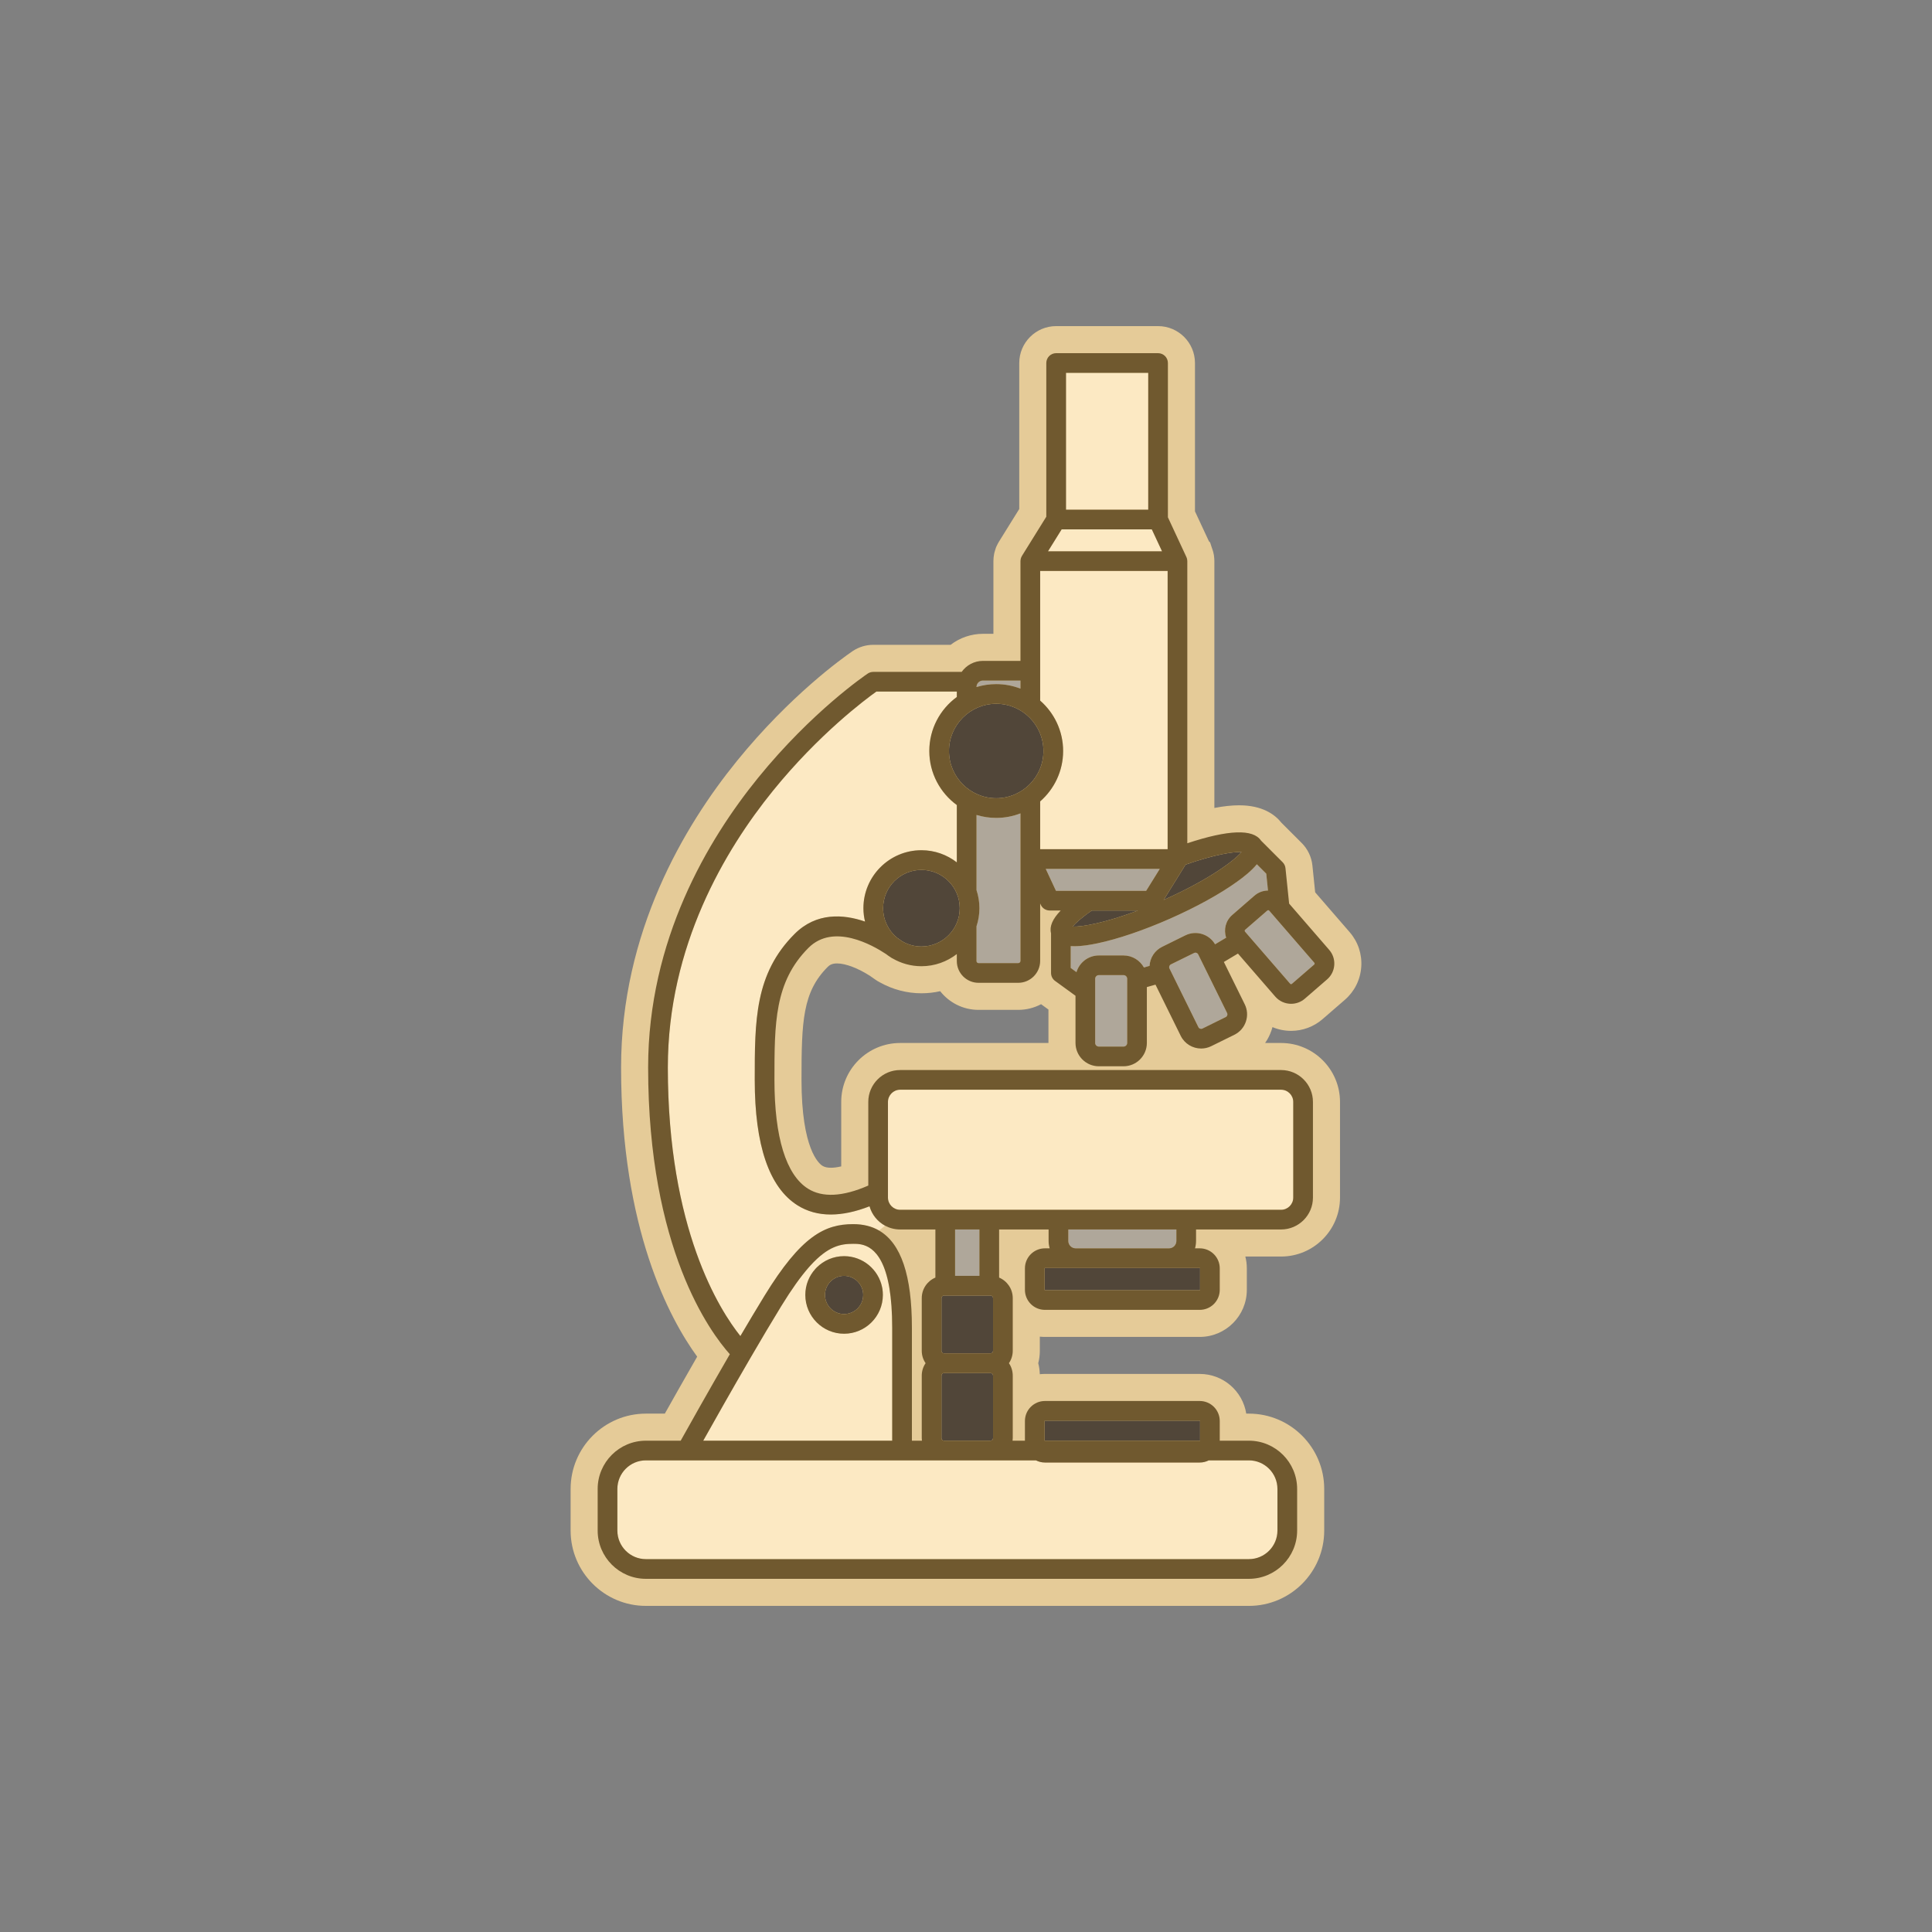<?xml version="1.0" encoding="utf-8"?>
<!-- Generator: Adobe Illustrator 25.4.1, SVG Export Plug-In . SVG Version: 6.00 Build 0)  -->
<svg version="1.1" id="Layer_1" xmlns="http://www.w3.org/2000/svg" xmlns:xlink="http://www.w3.org/1999/xlink" x="0px" y="0px"
	 viewBox="0 0 714 714" style="enable-background:new 0 0 714 714;" xml:space="preserve">
<rect x="0" y="0" width="714" height="714" fill="#808080" stroke="none"/>
<style type="text/css">
	.st0{fill:#E5CB98;}
	.st1{fill:#AFA79A;}
	.st2{fill:#FCE9C3;}
	.st3{fill:#514639;}
	.st4{fill:#70592F;}
	.st5{fill:#808A8C;}
	.st6{fill:#C2EDF9;}
	.st7{fill:#FF6161;}
	.st8{fill:#727B87;}
	.st9{fill:#6D7F99;}
	.st10{fill:#6AACC6;}
</style>
<g id="Layer_6">
	<path class="st0" d="M498.779,344.483l-12.736-14.707l-1.031-9.993
		c-0.336-3.1-1.729-6.016-3.921-8.205l-7.473-7.473
		c-2.503-3.164-7.162-6.494-15.682-6.494c-2.701,0-5.736,0.325-9.146,0.984V207.37
		c0-0.774-0.079-1.38-0.115-1.655l-0.04-0.427l-0.09-0.46
		c-0.191-1.023-0.475-1.823-0.667-2.331l-0.66-2.021l-0.447-0.448l-5.15-11.062
		v-54.806c0-7.521-6.119-13.64-13.641-13.64h-37.66
		c-7.521,0-13.64,6.119-13.64,13.64v53.946l-7.563,12.174
		c-0.308,0.508-0.533,0.968-0.687,1.302c-0.039,0.08-0.283,0.587-0.283,0.587
		l-0.187,0.525c-0.165,0.462-0.289,0.896-0.408,1.366l-0.111,0.435l-0.111,0.614
		l-0.032,0.208c-0.054,0.354-0.167,1.091-0.167,2.052v26.87h-3.87
		c-4.364,0-8.561,1.466-11.954,4.07h-28.576c-2.675,0-5.273,0.778-7.516,2.25
		l-0.205,0.138c-3.671,2.514-22.978,16.282-42.643,40.5
		c-19.541,24.068-42.836,63.26-42.836,113.293c0,59.749,17.947,92.906,28.12,106.887
		c-4.743,8.253-9.018,15.821-11.954,21.053h-6.996
		c-15.34,0-27.82,12.484-27.82,27.83v15.391c0,15.346,12.48,27.83,27.82,27.83
		h222.85c15.346,0,27.83-12.484,27.83-27.83v-15.391
		c0-15.346-12.484-27.83-27.83-27.83h-0.98
		c-1.308-8.301-8.518-14.67-17.189-14.67h-57.21
		c-0.641,0-1.274,0.035-1.897,0.103c-0.039-1.385-0.234-2.749-0.578-4.07
		c0.388-1.487,0.586-3.028,0.586-4.592v-5.222
		c0.621,0.067,1.251,0.102,1.89,0.102h57.21c9.595,0,17.4-7.806,17.4-17.4
		v-7.949c0-1.505-0.192-2.967-0.554-4.36H473.439
		c12.01,0,21.78-9.767,21.78-21.771v-35.38c0-12.004-9.771-21.77-21.78-21.77
		h-5.897c0.994-1.419,1.789-2.984,2.357-4.666
		c0.135-0.397,0.256-0.798,0.363-1.199c2.153,0.904,4.491,1.385,6.887,1.385
		c4.28,0,8.411-1.543,11.618-4.331l8.189-7.095
		c3.6-3.094,5.771-7.412,6.116-12.164
		C503.416,352.635,501.884,348.046,498.779,344.483z M309.349,356.049
		c3.165,0,7.851,1.788,12.286,4.68c0.569,0.429,1.167,0.848,1.784,1.249
		c0.568,0.407,1.169,0.771,1.795,1.085c4.692,2.63,9.979,4.018,15.315,4.018
		c2.358,0,4.677-0.26,6.93-0.77c3.302,4.198,8.427,6.899,14.17,6.899h14.67
		c3.05,0,5.926-0.758,8.45-2.096l2.72,1.979c0,0,0,12.351,0,12.357h-54.811
		c-12.004,0-21.77,9.766-21.77,21.77v23.834
		c-1.644,0.389-2.894,0.503-3.796,0.503c-1.349,0-2.388-0.24-3.166-0.729
		c-1.289-0.812-7.718-6.155-7.718-31.738c0-21.654,0.411-32.474,9.657-41.735
		C306.546,356.677,307.437,356.049,309.349,356.049z"/>
	<g>
		<g>
			<path class="st1" d="M434.748,454.37v4.23c0,1.51-1.22,2.74-2.72,2.74h-34.49
				c-1.51,0-2.73-1.23-2.73-2.74v-4.23H434.748z"/>
			<rect x="352.968" y="454.37" class="st1" width="8.99" height="17.14"/>
			<path class="st1" d="M467.968,322.88l0.64,6.24c-1.83,0.01-3.59,0.66-5,1.88
				l-8.2,7.13c-2.48,2.13-3.26,5.49-2.25,8.4l-4.11,2.45
				c-2.2-3.78-7-5.27-10.98-3.31l-8.57,4.23
				c-2.8,1.38-4.5,4.13-4.66,7.05l-2.08,0.6
				c-1.49-2.65-4.3-4.45-7.55-4.45h-9.11c-3.9,0-7.21,2.61-8.27,6.17
				l-2.13-1.55v-8.07c0.45,0.03,0.91,0.04,1.37,0.04
				c2.82,0,5.87-0.52,8.5-1.07c7.59-1.59,17.12-4.83,26.84-9.12
				s18.54-9.16,24.82-13.69c2.49-1.78,5.29-4,7.26-6.41L467.968,322.88z"/>
			<path class="st1" d="M485.718,355.79c0.1,0.1,0.13,0.22,0.12,0.35
				c0,0.13-0.06,0.24-0.16,0.32l-8.22,7.12
				c-0.19,0.18-0.49,0.16-0.67-0.04l-16.68-19.25
				c-0.16-0.2-0.14-0.5,0.05-0.67l8.22-7.13
				c0.09-0.07,0.19-0.11,0.31-0.11c0.01,0,0.03,0,0.04,0
				c0.13,0.01,0.23,0.07,0.33,0.17L485.718,355.79z"/>
			<path class="st1" d="M453.488,374.37c0.17,0.34,0.13,0.66,0.06,0.86
				c-0.08,0.21-0.22,0.48-0.58,0.65l-8.57,4.23
				c-0.56,0.28-1.25,0.05-1.52-0.52l-10.68-21.66
				c-0.28-0.55-0.05-1.24,0.51-1.52l8.58-4.22
				c0.16-0.08,0.34-0.12,0.5-0.12c0.42,0,0.82,0.24,1.02,0.63
				L453.488,374.37z"/>
			<polygon class="st1" points="428.618,321.11 423.578,329.22 390.248,329.22 386.468,321.11 
							"/>
			<path class="st1" d="M416.568,361.73v23.7c0,0.75-0.61,1.35-1.36,1.35h-9.11
				c-0.75,0-1.36-0.6-1.36-1.35V361.73c0-0.75,0.61-1.36,1.36-1.36h9.11
				C415.958,360.37,416.568,360.98,416.568,361.73z"/>
			<path class="st1" d="M377.128,317.47v37.63c0,0.46-0.37,0.83-0.83,0.83h-14.67
				c-0.41,0-0.75-0.33-0.75-0.74v-12.86c0.7-2.11,1.08-4.35,1.08-6.69
				c0-2.34-0.38-4.58-1.08-6.69v-27.77c2.31,0.7,4.75,1.09,7.29,1.09
				c3.16,0,6.18-0.6,8.96-1.68V317.47z"/>
			<path class="st1" d="M377.128,251.51V254.5c-2.78-1.08-5.8-1.68-8.96-1.68
				c-2.54,0-4.98,0.38-7.29,1.09v-0.02c0-1.31,1.07-2.38,2.38-2.38
				H377.128z"/>
		</g>
		<g>
			<path class="st2" d="M473.438,402.72H332.658c-2.48,0-4.5,2.03-4.5,4.5v35.38
				c0,2.47,2.02,4.5,4.5,4.5h16.67h16.27h25.57h47.22h35.05c2.49,0,4.5-2.03,4.5-4.5
				v-35.38C477.938,404.75,475.928,402.72,473.438,402.72z"/>
			<path class="st2" d="M461.548,539.7h-14.84c-1,0.51-2.13,0.8-3.33,0.8h-57.21
				c-1.19,0-2.31-0.29-3.31-0.8h-16.81h-17.16h-95.18l-0.01,0.01
				c-0.01,0-0.01-0.01-0.03-0.01h-14.97c-5.82,0-10.54,4.74-10.54,10.56
				v15.39c0,5.81,4.72,10.55,10.54,10.55h222.85
				c5.81,0,10.55-4.74,10.55-10.55v-15.39
				C472.098,544.44,467.358,539.7,461.548,539.7z"/>
			<path class="st2" d="M431.518,211.01H384.408v36.86v11.05
				c5.19,4.54,8.49,11.2,8.49,18.63c0,7.42-3.3,14.08-8.49,18.62
				v17.66h47.11V211.01z"/>
			<polygon class="st2" points="425.668,195.63 392.348,195.63 387.308,203.74 429.448,203.74 
							"/>
			<rect x="393.958" y="137.8" class="st2" width="30.39" height="50.56"/>
			<path class="st2" d="M282.518,478.9c13.58-22.16,22.32-26.5,32.81-26.5
				c3.65,0,6.83,0.79,9.54,2.36l2.22-1.79
				c-2.76-1.5-4.87-4.07-5.74-7.16c-5.19,2.02-9.96,3.03-14.3,3.03
				c-4.6,0.01-8.71-1.13-12.31-3.39
				c-10.49-6.6-15.81-22.2-15.81-46.36c0-21.91,0-39.22,14.73-53.94
				c8.05-8.05,18.05-7.32,26.03-4.57c-0.38-1.59-0.6-3.23-0.6-4.94
				c0-11.81,9.62-21.43,21.44-21.43c4.92,0,9.45,1.68,13.08,4.49v-21.18
				c-6.16-4.51-10.17-11.78-10.17-19.97c0-8.2,4.01-15.47,10.17-19.97v-2
				H323.868c-4.03,2.88-21.25,15.71-38.23,36.68
				c-17.72,21.86-38.83,57.35-38.83,102.23c0,59.78,19.18,89.73,26.81,99.27
				C276.668,488.58,279.708,483.48,282.518,478.9z"/>
			<path class="st2" d="M315.328,459.67c-4.66,0-9.26,0.82-15.85,8.05
				c-0.21,0.23-0.42,0.47-0.64,0.72c-2.93,3.35-6.24,7.94-10.12,14.26
				c-3.53,5.76-7.44,12.35-11.26,18.92c-0.05,0.1-0.12,0.21-0.18,0.31
				c-6.98,11.99-13.67,23.86-17.39,30.5h69.84v-41.72
				c0-5.92-0.38-10.7-1.02-14.57c-0.04-0.26-0.08-0.51-0.13-0.76
				C325.748,459.67,318.468,459.67,315.328,459.67z M326.118,476.38
				c0.1,0.72,0.16,1.44,0.16,2.18c0,7.91-6.43,14.34-14.34,14.34
				c-7.89,0-14.32-6.43-14.32-14.34c0-3.7,1.41-7.08,3.72-9.62
				c0.16-0.18,0.33-0.36,0.5-0.53c2.6-2.58,6.17-4.18,10.1-4.18
				c6.92,0,12.71,4.93,14.05,11.45C326.038,475.91,326.078,476.15,326.118,476.38
				z"/>
		</g>
		<g>
			<path class="st3" d="M366.998,508.39v23.08c0,0.53-0.42,0.96-0.95,0.96H348.888
				c-0.53,0-0.96-0.43-0.96-0.96v-23.08c0-0.53,0.43-0.96,0.96-0.96h17.16
				C366.578,507.43,366.998,507.86,366.998,508.39z"/>
			<path class="st3" d="M366.998,479.74v19.46c0,0.53-0.42,0.95-0.95,0.95H348.888
				c-0.53,0-0.96-0.42-0.96-0.95v-19.46c0-0.53,0.43-0.96,0.96-0.96h0.44
				h16.27h0.45C366.578,478.78,366.998,479.21,366.998,479.74z"/>
			<path class="st3" d="M403.518,336.49h17.04c-12.1,4.57-20.56,6.07-24.14,5.95
				C397.378,341.26,399.418,339.31,403.518,336.49z"/>
			<path class="st3" d="M438.148,319.54c10.92-3.83,17.69-4.78,20.7-4.68
				c-2.81,3.33-12.27,10.35-28.8,17.72L438.148,319.54z"/>
			<path class="st3" d="M340.528,321.48c7.81,0,14.16,6.36,14.16,14.16
				c0,7.82-6.35,14.16-14.16,14.16c-2.65,0-5.12-0.74-7.25-2.01
				c-0.37-0.28-0.99-0.73-1.84-1.3c-3.1-2.6-5.07-6.49-5.07-10.85
				C326.368,327.84,332.728,321.48,340.528,321.48z"/>
			<path class="st3" d="M368.168,260.09c9.62,0,17.45,7.83,17.45,17.46
				c0,9.62-7.83,17.45-17.45,17.45s-17.46-7.83-17.46-17.45
				C350.708,267.92,358.548,260.09,368.168,260.09z"/>
			<path class="st3" d="M443.508,468.73v7.95c0,0.07-0.05,0.13-0.13,0.13h-57.21
				c-0.06,0-0.12-0.06-0.12-0.13v-7.95c0-0.07,0.06-0.12,0.12-0.12
				h11.37h34.49h11.35C443.458,468.61,443.508,468.66,443.508,468.73z"/>
			<path class="st3" d="M443.508,525.14v7.29h-57.46v-7.29
				c0-0.06,0.06-0.11,0.12-0.11h57.21
				C443.458,525.03,443.508,525.08,443.508,525.14z"/>
			<path class="st3" d="M311.938,471.51c3.9,0,7.07,3.17,7.07,7.05
				c0,3.9-3.17,7.07-7.07,7.07c-3.88,0-7.05-3.17-7.05-7.07
				C304.888,474.68,308.058,471.51,311.938,471.51z"/>
		</g>
		<path class="st4" d="M326.118,476.38c0.1,0.72,0.16,1.44,0.16,2.18
			c0,7.91-6.43,14.34-14.34,14.34c-7.89,0-14.32-6.43-14.32-14.34
			c0-3.7,1.41-7.08,3.72-9.62c0.16-0.18,0.33-0.36,0.5-0.53
			c2.6-2.58,6.17-4.18,10.1-4.18c6.92,0,12.71,4.93,14.05,11.45
			C326.038,475.91,326.078,476.15,326.118,476.38z M319.008,478.56
			c0-3.88-3.17-7.05-7.07-7.05c-3.88,0-7.05,3.17-7.05,7.05
			c0,3.9,3.17,7.07,7.05,7.07C315.838,485.63,319.008,482.46,319.008,478.56z
			"/>
		<path class="st4" d="M491.218,351.03c1.36,1.56,2.03,3.56,1.88,5.63
			c-0.15,2.06-1.09,3.95-2.66,5.3l-8.22,7.12
			c-1.46,1.27-3.27,1.89-5.07,1.89c-2.17,0-4.33-0.9-5.86-2.67
			l-13.78-15.9l-5.21,3.11l7.72,15.65c0.99,2,1.13,4.29,0.41,6.41
			c-0.72,2.13-2.23,3.84-4.24,4.84l-8.58,4.23
			C446.428,387.22,445.158,387.5,443.908,387.5c-3.1,0-6.09-1.72-7.55-4.68
			l-9.33-18.93l-3.19,0.9v20.64c0,4.76-3.87,8.63-8.63,8.63h-9.11
			c-4.76,0-8.63-3.87-8.63-8.63V368l-7.55-5.49
			c-0.94-0.68-1.49-1.77-1.49-2.94v-14.68
			c-0.64-2.49,0.53-5.25,3.58-8.4h-4.08c-1.41,0-2.7-0.82-3.29-2.09
			l-0.23-0.5v21.2c0,4.47-3.64,8.11-8.11,8.11h-14.67
			c-4.42,0-8.02-3.6-8.02-8.02v-2.6c-3.63,2.8-8.16,4.49-13.08,4.49
			c-3.89,0-7.52-1.06-10.67-2.88c-0.25-0.11-0.49-0.25-0.72-0.43
			c0,0-0.02-0.02-0.04-0.03c-0.57-0.36-1.13-0.75-1.67-1.17
			c-4.93-3.27-19.4-11.51-28.63-2.29
			c-12.59,12.61-12.59,27.79-12.59,48.81c0,21.19,4.29,35.1,12.39,40.2
			c5.37,3.37,12.87,2.98,22.29-1.15v-30.92c0-6.48,5.28-11.77,11.77-11.77
			h82.55h58.23c6.5,0,11.78,5.29,11.78,11.77v35.38
			c0,6.49-5.28,11.77-11.78,11.77h-31.42v4.23
			c0,0.95-0.13,1.86-0.38,2.74h1.74c4.09,0,7.4,3.31,7.4,7.39v7.95
			c0,4.09-3.31,7.4-7.4,7.4h-57.21c-4.07,0-7.39-3.31-7.39-7.4
			v-7.95c0-4.08,3.32-7.39,7.39-7.39h1.75c-0.25-0.88-0.39-1.79-0.39-2.74
			v-4.23h-18.29v17.78c2.96,1.25,5.04,4.18,5.04,7.59v19.46
			c0,1.69-0.52,3.28-1.41,4.59c0.89,1.31,1.41,2.9,1.41,4.6v23.08
			c0,0.32-0.02,0.65-0.07,0.96h4.57v-7.29c0-4.07,3.32-7.38,7.39-7.38
			h57.21c4.09,0,7.4,3.31,7.4,7.38v7.29h10.77
			c9.83,0,17.83,8,17.83,17.83v15.39c0,9.82-8,17.83-17.83,17.83H238.698
			c-9.83,0-17.82-8.01-17.82-17.83v-15.39c0-9.83,7.99-17.83,17.82-17.83
			h12.86c2.66-4.77,10.11-18.07,18.16-31.96
			c-7.2-8.04-30.19-38.93-30.19-105.98c0-47.11,22.08-84.18,40.6-106.99
			c20-24.63,39.74-38.01,40.57-38.58c0.61-0.4,1.31-0.61,2.03-0.61
			h32.67c1.75-2.46,4.62-4.07,7.86-4.07h13.87v-36.87c0-0.01,0-0.02,0-0.03
			c0-0.21,0.04-0.42,0.07-0.63c0.01-0.05,0.03-0.11,0.04-0.17
			c0.04-0.16,0.08-0.32,0.14-0.49c0.02-0.04,0.03-0.08,0.06-0.12
			c0.07-0.16,0.14-0.32,0.23-0.47l9.01-14.5v-56.8
			c0-2.01,1.63-3.64,3.64-3.64h37.66c2.02,0,3.64,1.63,3.64,3.64v57.02
			l6.83,14.67c0.01,0.01,0.01,0.03,0.02,0.04
			c0.1,0.26,0.2,0.52,0.25,0.8c0.01,0.05,0.01,0.11,0.02,0.16
			c0.02,0.18,0.05,0.35,0.05,0.52v104.27
			c15.18-5.02,24.32-5.35,27.24-0.98l7.99,7.99
			c0.6,0.6,0.96,1.38,1.05,2.21l1.35,13.08L491.218,351.03z
			 M485.838,356.14c0.01-0.13-0.02-0.25-0.12-0.35l-16.66-19.24
			c-0.1-0.1-0.2-0.16-0.33-0.17c-0.01,0-0.03,0-0.04,0
			c-0.12,0-0.22,0.04-0.31,0.11l-8.22,7.13
			c-0.19,0.17-0.21,0.47-0.05,0.67l16.68,19.25
			c0.18,0.2,0.48,0.22,0.67,0.04l8.22-7.12
			C485.778,356.38,485.838,356.27,485.838,356.14z M477.938,442.6v-35.38
			c0-2.47-2.01-4.5-4.5-4.5H332.658c-2.48,0-4.5,2.03-4.5,4.5v35.38c0,2.47,2.02,4.5,4.5,4.5
			h16.67h16.27h25.57h47.22h35.05
			C475.928,447.1,477.938,445.07,477.938,442.6z M472.098,565.65v-15.39
			c0-5.82-4.74-10.56-10.55-10.56h-14.84c-1,0.51-2.13,0.8-3.33,0.8
			h-57.21c-1.19,0-2.31-0.29-3.31-0.8h-16.81H348.888h-95.18l-0.01,0.01
			c-0.01,0-0.01-0.01-0.03-0.01h-14.97c-5.82,0-10.54,4.74-10.54,10.56
			v15.39c0,5.81,4.72,10.55,10.54,10.55h222.85
			C467.358,576.2,472.098,571.46,472.098,565.65z M468.608,329.12l-0.64-6.24
			l-3.48-3.48c-1.97,2.41-4.77,4.63-7.26,6.41
			c-6.28,4.53-15.1,9.4-24.82,13.69s-19.25,7.53-26.84,9.12
			c-2.63,0.55-5.68,1.07-8.5,1.07c-0.46,0-0.92-0.01-1.37-0.04v8.07
			l2.13,1.55c1.06-3.56,4.37-6.17,8.27-6.17h9.11
			c3.25,0,6.06,1.8,7.55,4.45l2.08-0.6
			c0.16-2.92,1.86-5.67,4.66-7.05l8.57-4.23
			c3.98-1.96,8.78-0.47,10.98,3.31l4.11-2.45
			c-1.01-2.91-0.23-6.27,2.25-8.4L463.608,331
			C465.018,329.78,466.778,329.13,468.608,329.12z M458.848,314.86
			c-3.01-0.1-9.78,0.85-20.7,4.68l-8.1,13.04
			C446.578,325.21,456.038,318.19,458.848,314.86z M453.548,375.23
			c0.07-0.2,0.11-0.52-0.06-0.86l-10.68-21.67
			c-0.2-0.39-0.6-0.63-1.02-0.63c-0.16,0-0.34,0.04-0.5,0.12
			l-8.58,4.22c-0.56,0.28-0.79,0.97-0.51,1.52l10.68,21.66
			c0.27,0.57,0.96,0.8,1.52,0.52l8.57-4.23
			C453.328,375.71,453.468,375.44,453.548,375.23z M443.508,532.43v-7.29
			c0-0.06-0.05-0.11-0.13-0.11h-57.21c-0.06,0-0.12,0.05-0.12,0.11
			v7.29H443.508z M443.508,476.68v-7.95c0-0.07-0.05-0.12-0.13-0.12h-11.35
			h-34.49h-11.37c-0.06,0-0.12,0.05-0.12,0.12v7.95
			c0,0.07,0.06,0.13,0.12,0.13h57.21
			C443.458,476.81,443.508,476.75,443.508,476.68z M434.748,458.6v-4.23H394.808v4.23
			c0,1.51,1.22,2.74,2.73,2.74h34.49
			C433.528,461.34,434.748,460.11,434.748,458.6z M431.518,313.83V211.01h-47.11
			v36.86v11.05c5.19,4.54,8.49,11.2,8.49,18.63
			c0,7.42-3.3,14.08-8.49,18.62v17.66H431.518z M429.448,203.74l-3.78-8.11
			h-33.32l-5.04,8.11H429.448z M423.578,329.22l5.04-8.11h-42.15l3.78,8.11
			H423.578z M424.348,188.36v-50.56h-30.39v50.56H424.348z M420.558,336.49h-17.04
			c-4.1,2.82-6.14,4.77-7.1,5.95
			C399.998,342.56,408.458,341.06,420.558,336.49z M416.568,385.43V361.73
			c0-0.75-0.61-1.36-1.36-1.36h-9.11c-0.75,0-1.36,0.61-1.36,1.36v23.7
			c0,0.75,0.61,1.35,1.36,1.35h9.11
			C415.958,386.78,416.568,386.18,416.568,385.43z M385.618,277.55
			c0-9.63-7.83-17.46-17.45-17.46s-17.46,7.83-17.46,17.46
			c0,9.62,7.84,17.45,17.46,17.45S385.618,287.17,385.618,277.55z
			 M377.128,355.1v-37.63v-16.88c-2.78,1.08-5.8,1.68-8.96,1.68
			c-2.54,0-4.98-0.39-7.29-1.09v27.77c0.7,2.11,1.08,4.35,1.08,6.69
			c0,2.34-0.38,4.58-1.08,6.69v12.86c0,0.41,0.34,0.74,0.75,0.74h14.67
			C376.758,355.93,377.128,355.56,377.128,355.1z M377.128,254.5v-2.99h-13.87
			c-1.31,0-2.38,1.07-2.38,2.38v0.02c2.31-0.71,4.75-1.09,7.29-1.09
			C371.328,252.82,374.348,253.42,377.128,254.5z M366.998,531.47v-23.08
			c0-0.53-0.42-0.96-0.95-0.96H348.888c-0.53,0-0.96,0.43-0.96,0.96v23.08
			c0,0.53,0.43,0.96,0.96,0.96h17.16C366.578,532.43,366.998,532,366.998,531.47z
			 M366.998,499.2v-19.46c0-0.53-0.42-0.96-0.95-0.96h-0.45h-16.27h-0.44
			c-0.53,0-0.96,0.43-0.96,0.96v19.46c0,0.53,0.43,0.95,0.96,0.95h17.16
			C366.578,500.15,366.998,499.73,366.998,499.2z M361.958,471.51v-17.14h-8.99
			v17.14H361.958z M353.608,318.7V297.52c-6.16-4.51-10.17-11.78-10.17-19.97
			c0-8.2,4.01-15.47,10.17-19.97v-2h-29.74
			c-4.03,2.88-21.25,15.71-38.23,36.68
			c-17.72,21.86-38.83,57.35-38.83,102.23c0,59.78,19.18,89.73,26.81,99.27
			c3.05-5.18,6.09-10.28,8.9-14.86c13.58-22.16,22.32-26.5,32.81-26.5
			c3.65,0,6.83,0.79,9.54,2.36c8.15,4.74,12.14,16.61,12.14,35.95
			v41.72h3.71c-0.05-0.31-0.07-0.64-0.07-0.96v-23.08
			c0-1.7,0.52-3.29,1.42-4.6c-0.9-1.31-1.42-2.9-1.42-4.59v-19.46
			c0-3.41,2.08-6.34,5.04-7.59v-17.78h-13.03
			c-2.01,0-3.91-0.51-5.57-1.4c-2.76-1.5-4.87-4.07-5.74-7.16
			c-5.19,2.02-9.96,3.03-14.3,3.03c-4.6,0.01-8.71-1.13-12.31-3.39
			c-10.49-6.6-15.81-22.2-15.81-46.36c0-21.91,0-39.22,14.73-53.94
			c8.05-8.05,18.05-7.32,26.03-4.57c-0.38-1.59-0.6-3.23-0.6-4.94
			c0-11.81,9.62-21.43,21.44-21.43
			C345.448,314.21,349.978,315.89,353.608,318.7z M354.688,335.64
			c0-7.8-6.35-14.16-14.16-14.16c-7.8,0-14.16,6.36-14.16,14.16
			c0,4.36,1.97,8.25,5.07,10.85c0.85,0.57,1.47,1.02,1.84,1.3
			c2.13,1.27,4.6,2.01,7.25,2.01
			C348.338,349.8,354.688,343.46,354.688,335.64z M329.728,532.43v-41.72
			c0-5.92-0.38-10.7-1.02-14.57c-0.04-0.26-0.08-0.51-0.13-0.76
			c-2.83-15.71-10.11-15.71-13.25-15.71c-4.66,0-9.26,0.82-15.85,8.05
			c-0.21,0.23-0.42,0.47-0.64,0.72c-2.93,3.35-6.24,7.94-10.12,14.26
			c-3.53,5.76-7.44,12.35-11.26,18.92c-0.05,0.1-0.12,0.21-0.18,0.31
			c-6.98,11.99-13.67,23.86-17.39,30.5H329.728z"/>
	</g>
</g>
<g id="Layer_5">
</g>
<g id="Layer_4">
</g>
<g id="Layer_3">
</g>
<g id="Layer_2">
</g>
</svg>
